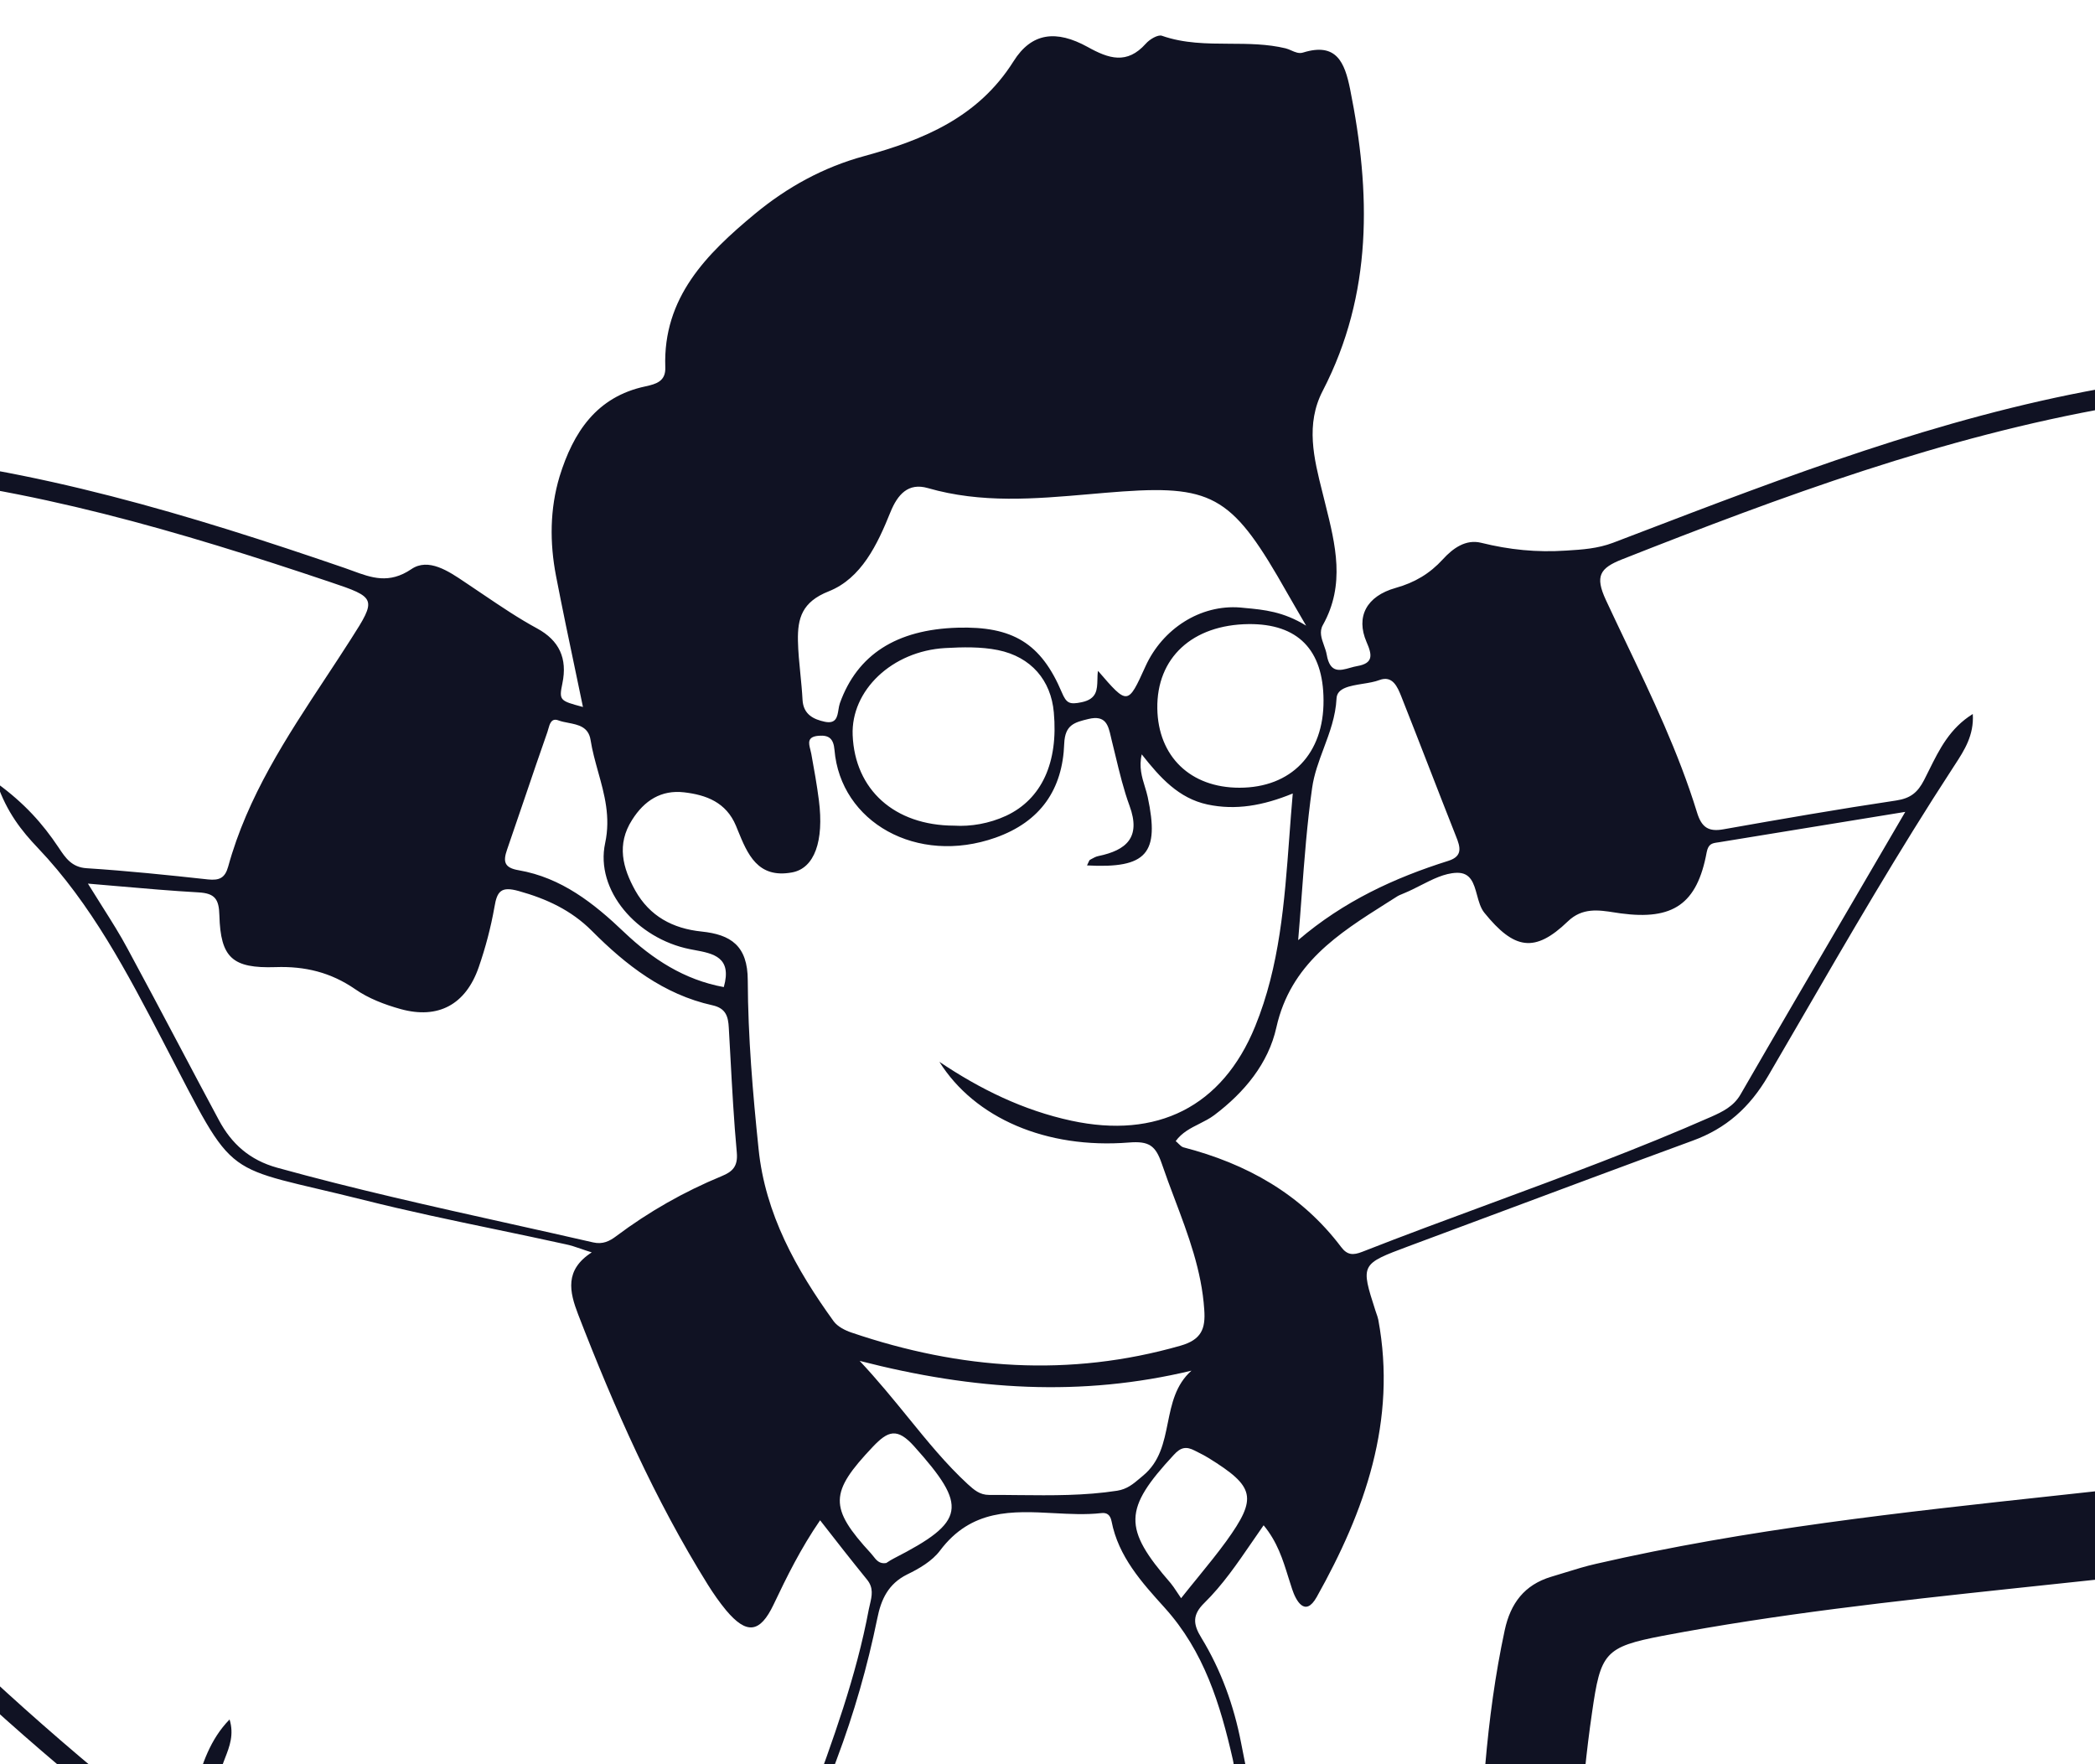 <svg width="57" height="48" viewBox="0 0 57 48" fill="none" xmlns="http://www.w3.org/2000/svg">
<path fill-rule="evenodd" clip-rule="evenodd" d="M3.8 53C4.008 52.378 4.223 51.758 4.441 51.142C4.61 50.663 4.528 50.392 4.126 50.082C1.415 47.982 -1.132 45.718 -3.5 43.283V42.459C-1.126 44.943 1.433 47.266 4.17 49.435C4.849 49.973 4.947 49.766 5.164 49.103C5.216 48.952 5.262 48.798 5.31 48.644C5.508 47.994 5.71 47.331 6.246 46.782C6.372 47.194 6.245 47.52 6.125 47.828C6.095 47.906 6.065 47.983 6.039 48.06C5.941 48.358 5.842 48.655 5.743 48.953C5.295 50.302 4.847 51.651 4.402 53H3.8ZM61.697 36.325C61.099 37.245 60.478 38.152 59.839 39.048C59.654 39.306 59.478 39.569 59.276 39.872C59.176 40.021 59.07 40.18 58.953 40.352C59.52 40.305 60.068 40.259 60.605 40.213C60.974 40.182 61.337 40.151 61.697 40.121V42.495C59.357 42.731 57.018 42.976 54.681 43.228C51.523 43.565 48.365 43.913 45.245 44.505C43.653 44.809 43.549 44.972 43.316 46.592C43.005 48.718 42.898 50.86 42.846 53H40.172C40.184 52.571 40.197 52.142 40.212 51.712C40.293 49.245 40.418 46.782 40.94 44.353C41.098 43.619 41.478 43.119 42.201 42.901C42.327 42.864 42.453 42.825 42.578 42.786C42.859 42.699 43.139 42.612 43.424 42.548C47.545 41.6 51.738 41.146 55.932 40.692C56.473 40.634 57.015 40.575 57.556 40.515L57.581 40.513C57.95 40.471 58.247 40.437 58.491 40.086C59.59 38.504 60.671 36.912 61.697 35.287V36.325ZM61.697 10.298C60.183 10.145 58.66 10.304 57.149 10.577C52.765 11.37 48.628 12.953 44.493 14.536C44.291 14.613 44.089 14.691 43.886 14.768C43.468 14.925 43.06 14.953 42.614 14.98C41.81 15.034 41.065 14.958 40.299 14.768C39.88 14.665 39.532 14.915 39.255 15.219C38.902 15.605 38.494 15.85 37.972 15.996C37.179 16.219 36.885 16.779 37.179 17.464C37.337 17.823 37.369 18.045 36.929 18.122C36.866 18.132 36.8 18.151 36.735 18.169C36.46 18.247 36.185 18.325 36.097 17.812C36.082 17.728 36.053 17.645 36.023 17.562C35.956 17.374 35.888 17.186 35.994 17.002C36.607 15.905 36.336 14.822 36.061 13.721C36.046 13.661 36.031 13.6 36.016 13.539C36.003 13.489 35.99 13.438 35.978 13.387C35.748 12.474 35.515 11.543 35.989 10.632C37.353 7.995 37.298 5.234 36.733 2.424C36.586 1.701 36.364 1.147 35.456 1.429C35.343 1.466 35.238 1.419 35.133 1.373C35.081 1.35 35.03 1.328 34.978 1.315C34.478 1.195 33.966 1.192 33.453 1.19C32.834 1.187 32.214 1.184 31.613 0.973C31.504 0.935 31.276 1.071 31.173 1.19C30.662 1.761 30.167 1.598 29.591 1.277C28.743 0.81 28.069 0.88 27.575 1.669C26.613 3.196 25.123 3.805 23.52 4.245C22.4 4.549 21.416 5.093 20.536 5.821C19.226 6.908 18.035 8.093 18.101 9.99C18.117 10.371 17.861 10.447 17.562 10.512C16.225 10.795 15.595 11.768 15.225 12.963C14.959 13.849 14.954 14.762 15.127 15.665C15.3 16.558 15.487 17.452 15.677 18.353C15.738 18.646 15.8 18.941 15.861 19.236L15.849 19.232C15.236 19.067 15.204 19.059 15.301 18.594C15.443 17.91 15.214 17.426 14.617 17.1C14.111 16.826 13.638 16.506 13.165 16.187C13.028 16.094 12.89 16.001 12.752 15.909C12.719 15.887 12.684 15.864 12.649 15.84C12.207 15.541 11.655 15.168 11.192 15.485C10.585 15.896 10.105 15.719 9.591 15.53C9.52 15.504 9.449 15.478 9.377 15.453C5.174 14.009 0.93 12.723 -3.5 12.338V12.877C0.799 13.244 4.904 14.463 8.975 15.833C10.241 16.257 10.257 16.284 9.545 17.393C9.321 17.745 9.091 18.093 8.862 18.441C7.795 20.059 6.731 21.673 6.208 23.579C6.121 23.889 5.969 23.959 5.659 23.927C4.561 23.807 3.458 23.693 2.354 23.622C1.952 23.596 1.78 23.338 1.603 23.072C1.596 23.061 1.589 23.051 1.582 23.041C1.164 22.416 0.669 21.856 -0.086 21.307C0.186 22.1 0.588 22.606 1.028 23.068C2.49 24.605 3.456 26.456 4.425 28.313L4.436 28.335C5.474 30.323 5.841 31.146 6.472 31.607C7.083 32.053 7.944 32.158 9.904 32.65C11.096 32.95 12.298 33.201 13.499 33.451C14.127 33.582 14.756 33.714 15.383 33.852C15.521 33.879 15.653 33.924 15.807 33.977C15.895 34.008 15.991 34.041 16.1 34.074C15.356 34.553 15.492 35.145 15.731 35.765C16.715 38.309 17.812 40.793 19.258 43.114C19.411 43.358 19.574 43.592 19.753 43.809C20.313 44.478 20.677 44.434 21.047 43.657C21.411 42.891 21.786 42.13 22.313 41.363C22.753 41.929 23.166 42.456 23.59 42.978C23.773 43.201 23.722 43.421 23.669 43.65C23.658 43.694 23.648 43.738 23.639 43.782C23.296 45.617 22.658 47.355 22.02 49.091C21.788 49.721 21.557 50.35 21.34 50.984C21.111 51.651 20.909 52.324 20.727 53H21.047C21.531 51.265 22.127 49.56 22.764 47.87C23.237 46.614 23.601 45.342 23.868 44.038C23.971 43.516 24.167 43.092 24.683 42.836C25.009 42.679 25.362 42.472 25.574 42.19C26.428 41.05 27.549 41.109 28.671 41.169C29.106 41.192 29.541 41.215 29.961 41.168C30.102 41.151 30.205 41.2 30.243 41.391C30.428 42.35 31.066 43.055 31.684 43.738L31.689 43.744C32.76 44.929 33.2 46.369 33.543 47.875C33.652 48.352 33.411 48.347 33.141 48.343C33.103 48.342 33.064 48.342 33.026 48.342C32.826 48.344 32.626 48.346 32.426 48.347C30.892 48.36 29.359 48.373 27.83 48.484C27.156 48.533 26.824 48.772 26.591 49.386C26.142 50.583 25.722 51.789 25.322 53H29.894C30.047 52.724 30.215 52.455 30.39 52.191C30.727 51.691 31.01 51.582 31.336 52.218C31.467 52.477 31.593 52.737 31.711 53H35.016C34.568 51.144 34.126 49.287 33.766 47.413C33.57 46.402 33.222 45.44 32.689 44.565C32.456 44.19 32.439 43.934 32.765 43.614C33.264 43.124 33.658 42.548 34.065 41.955C34.168 41.804 34.273 41.651 34.38 41.499C34.752 41.947 34.904 42.434 35.053 42.915C35.087 43.023 35.121 43.131 35.157 43.239C35.255 43.537 35.505 44.021 35.825 43.45C37.135 41.113 38.011 38.656 37.5 35.906C37.487 35.845 37.466 35.784 37.444 35.723C37.437 35.702 37.43 35.682 37.423 35.661L37.423 35.661C37.016 34.395 37.016 34.395 38.326 33.906C39.069 33.629 39.812 33.352 40.556 33.075C42.386 32.392 44.218 31.708 46.05 31.036C46.963 30.704 47.604 30.134 48.109 29.27C48.388 28.792 48.665 28.314 48.943 27.836C50.301 25.493 51.662 23.148 53.143 20.877C53.159 20.852 53.176 20.826 53.193 20.8C53.446 20.411 53.711 20.002 53.675 19.426C53.05 19.813 52.766 20.388 52.488 20.948C52.442 21.041 52.396 21.134 52.349 21.225C52.175 21.562 51.98 21.72 51.594 21.779C50.023 22.013 48.463 22.285 46.897 22.562C46.484 22.638 46.294 22.513 46.169 22.095C45.67 20.476 44.942 18.952 44.215 17.43C44.039 17.061 43.863 16.692 43.691 16.322C43.392 15.676 43.527 15.458 44.131 15.219C48.484 13.501 52.865 11.882 57.496 11.072C58.885 10.828 60.297 10.664 61.697 10.847V10.298ZM29.617 23.456C29.607 23.478 29.594 23.507 29.575 23.546C31.205 23.633 31.553 23.22 31.227 21.687C31.207 21.594 31.179 21.501 31.15 21.407C31.069 21.144 30.984 20.868 31.064 20.524C31.564 21.16 32.07 21.72 32.852 21.888C33.619 22.051 34.363 21.921 35.173 21.589C35.138 21.988 35.108 22.384 35.079 22.779C34.947 24.554 34.818 26.285 34.151 27.922C33.255 30.123 31.472 30.992 29.151 30.492C27.841 30.21 26.667 29.634 25.558 28.889C26.52 30.422 28.466 31.264 30.716 31.085C31.26 31.041 31.439 31.166 31.608 31.656C31.719 31.982 31.84 32.304 31.962 32.627C32.329 33.6 32.696 34.573 32.765 35.634C32.803 36.151 32.689 36.45 32.118 36.613C29.096 37.477 26.123 37.26 23.177 36.259C22.998 36.2 22.791 36.096 22.683 35.95C21.661 34.536 20.818 33.025 20.639 31.259C20.481 29.737 20.351 28.204 20.345 26.677C20.345 25.726 19.878 25.427 19.09 25.345C18.302 25.264 17.677 24.927 17.285 24.231C16.943 23.617 16.769 22.975 17.198 22.307C17.53 21.779 17.992 21.486 18.611 21.557C19.215 21.627 19.758 21.828 20.025 22.47C20.04 22.507 20.056 22.545 20.071 22.583C20.337 23.236 20.612 23.911 21.552 23.736C22.161 23.622 22.422 22.883 22.28 21.774C22.226 21.35 22.15 20.932 22.074 20.513L22.074 20.513C22.067 20.476 22.058 20.437 22.048 20.399C22.001 20.216 21.957 20.041 22.28 20.018C22.558 19.997 22.677 20.1 22.704 20.399C22.867 22.372 24.949 23.546 27.085 22.791C28.314 22.356 28.912 21.475 28.955 20.23C28.977 19.72 29.232 19.654 29.613 19.562C30.087 19.447 30.153 19.736 30.224 20.045C30.23 20.072 30.237 20.1 30.243 20.127C30.28 20.271 30.314 20.416 30.349 20.561C30.46 21.022 30.571 21.484 30.733 21.926C31.048 22.785 30.646 23.133 29.885 23.291C29.818 23.304 29.755 23.339 29.695 23.372C29.682 23.38 29.669 23.387 29.656 23.394C29.642 23.401 29.635 23.417 29.617 23.456ZM48.924 22.564C49.867 22.41 50.831 22.252 51.838 22.089C51.33 22.961 50.828 23.819 50.332 24.667C49.322 26.393 48.334 28.082 47.354 29.78C47.169 30.101 46.865 30.248 46.56 30.384C44.585 31.254 42.561 32.001 40.538 32.749C39.377 33.178 38.216 33.606 37.065 34.058C36.815 34.156 36.657 34.151 36.489 33.928C35.401 32.487 33.918 31.661 32.195 31.215C32.15 31.201 32.111 31.163 32.068 31.121C32.044 31.096 32.018 31.071 31.988 31.047C32.155 30.815 32.395 30.694 32.632 30.575C32.773 30.504 32.913 30.433 33.037 30.34C33.858 29.721 34.51 28.933 34.727 27.954C35.114 26.224 36.41 25.404 37.72 24.575C37.81 24.519 37.899 24.462 37.989 24.405C38.044 24.367 38.105 24.342 38.165 24.318C38.182 24.311 38.2 24.303 38.217 24.296C38.363 24.236 38.508 24.162 38.653 24.088C38.977 23.923 39.3 23.758 39.63 23.747C40.017 23.733 40.1 24.037 40.186 24.351C40.234 24.527 40.282 24.706 40.386 24.834C41.196 25.834 41.755 25.938 42.658 25.068C43.05 24.69 43.492 24.758 43.923 24.825C43.981 24.834 44.04 24.843 44.098 24.851C45.517 25.041 46.175 24.601 46.435 23.187C46.48 22.959 46.583 22.944 46.724 22.922C46.738 22.92 46.752 22.918 46.767 22.916C47.481 22.8 48.197 22.683 48.924 22.564ZM2.78 24.66C2.656 24.464 2.527 24.26 2.392 24.041C2.643 24.062 2.887 24.083 3.126 24.104C3.927 24.174 4.668 24.238 5.409 24.28C5.844 24.307 5.958 24.459 5.969 24.905C6.001 26.057 6.322 26.351 7.496 26.313C8.295 26.285 8.996 26.454 9.659 26.91C10.024 27.166 10.469 27.334 10.899 27.454C11.921 27.737 12.671 27.334 13.024 26.318C13.209 25.785 13.355 25.231 13.453 24.677C13.524 24.242 13.638 24.111 14.111 24.242C14.872 24.454 15.541 24.764 16.1 25.323C17.03 26.258 18.057 27.057 19.383 27.351C19.753 27.432 19.813 27.661 19.829 27.965C19.844 28.229 19.859 28.492 19.873 28.756C19.92 29.625 19.967 30.495 20.047 31.362C20.079 31.732 19.932 31.878 19.639 31.998C18.612 32.422 17.655 32.966 16.764 33.634C16.584 33.77 16.399 33.862 16.139 33.803C15.391 33.631 14.642 33.465 13.893 33.298C11.767 32.825 9.642 32.352 7.54 31.77C6.795 31.563 6.3 31.123 5.953 30.471C5.591 29.798 5.234 29.123 4.877 28.448C4.412 27.57 3.947 26.691 3.474 25.818C3.269 25.433 3.036 25.065 2.78 24.66ZM35.255 16.538C35.332 16.67 35.423 16.824 35.537 17.023C34.917 16.639 34.389 16.589 33.877 16.542C33.833 16.537 33.788 16.533 33.744 16.529C32.657 16.442 31.629 17.11 31.167 18.127C30.684 19.192 30.684 19.192 29.874 18.252C29.861 18.331 29.859 18.413 29.858 18.492C29.851 18.764 29.845 19.017 29.433 19.105C29.096 19.176 29.015 19.133 28.89 18.839C28.325 17.502 27.553 17.034 26.053 17.078C24.389 17.127 23.324 17.812 22.851 19.133C22.833 19.184 22.823 19.245 22.813 19.306C22.782 19.501 22.75 19.7 22.444 19.638C22.139 19.573 21.857 19.442 21.835 19.04C21.823 18.803 21.799 18.567 21.776 18.331C21.746 18.032 21.716 17.732 21.71 17.431C21.699 16.822 21.819 16.377 22.547 16.089C23.438 15.735 23.873 14.811 24.226 13.936C24.422 13.453 24.71 13.126 25.243 13.279C26.701 13.7 28.156 13.574 29.62 13.447C29.929 13.42 30.238 13.393 30.548 13.371C33.053 13.197 33.57 13.567 35.021 16.132C35.092 16.259 35.164 16.382 35.255 16.538ZM27.379 22.193C26.911 22.41 26.406 22.492 25.96 22.464C24.33 22.459 23.259 21.481 23.199 20.002C23.15 18.785 24.27 17.714 25.716 17.632C26.194 17.605 26.689 17.594 27.151 17.687C28.058 17.872 28.596 18.513 28.672 19.383C28.797 20.747 28.341 21.741 27.379 22.193ZM23.389 37.026C26.509 37.83 29.423 38.01 32.417 37.292C31.983 37.678 31.878 38.197 31.773 38.713C31.666 39.243 31.559 39.771 31.097 40.151C31.068 40.175 31.041 40.198 31.014 40.221C30.832 40.375 30.665 40.516 30.395 40.559C29.508 40.696 28.617 40.687 27.726 40.678C27.454 40.675 27.183 40.672 26.911 40.673C26.656 40.673 26.504 40.537 26.33 40.38C25.74 39.836 25.238 39.218 24.706 38.564C24.301 38.067 23.88 37.549 23.389 37.026ZM39.407 23.421C37.94 23.883 36.559 24.519 35.32 25.579C35.355 25.172 35.386 24.764 35.416 24.356C35.489 23.38 35.562 22.403 35.7 21.437C35.752 21.065 35.883 20.715 36.015 20.361C36.176 19.929 36.34 19.492 36.364 19.002C36.378 18.717 36.725 18.662 37.073 18.605C37.237 18.579 37.402 18.552 37.532 18.502C37.892 18.368 38.023 18.694 38.126 18.948L38.13 18.959C38.38 19.589 38.626 20.222 38.872 20.855C39.118 21.489 39.364 22.122 39.614 22.753C39.733 23.046 39.804 23.296 39.407 23.421ZM33.977 16.98C35.309 16.969 36.005 17.676 36.01 19.051C36.021 20.508 35.13 21.432 33.722 21.432C32.39 21.432 31.51 20.584 31.488 19.279C31.466 17.899 32.439 16.996 33.977 16.98ZM18.894 25.848C19.406 25.943 19.924 26.04 19.693 26.856C18.617 26.66 17.747 26.09 16.986 25.367C16.155 24.573 15.274 23.878 14.111 23.677C13.72 23.611 13.682 23.443 13.796 23.117C13.957 22.653 14.114 22.189 14.272 21.725C14.477 21.121 14.682 20.517 14.894 19.915C14.902 19.892 14.909 19.865 14.917 19.837C14.956 19.697 15.002 19.527 15.193 19.6C15.276 19.631 15.369 19.649 15.464 19.667C15.734 19.72 16.011 19.774 16.068 20.133C16.114 20.426 16.194 20.711 16.273 20.997C16.445 21.611 16.617 22.229 16.465 22.937C16.187 24.226 17.334 25.535 18.764 25.823C18.807 25.832 18.85 25.84 18.894 25.848ZM24.151 42.501C24.138 42.51 24.125 42.519 24.112 42.526C23.928 42.558 23.841 42.445 23.755 42.334C23.736 42.311 23.718 42.288 23.699 42.266C22.547 41.015 22.569 40.608 23.748 39.363C24.161 38.928 24.411 38.836 24.873 39.352C26.335 40.983 26.286 41.396 24.319 42.401C24.259 42.431 24.202 42.468 24.151 42.501ZM32.595 42.913C32.447 43.094 32.294 43.282 32.135 43.483C32.088 43.415 32.048 43.355 32.013 43.301C31.954 43.212 31.906 43.14 31.852 43.075C30.548 41.575 30.569 41.059 31.934 39.586C32.129 39.368 32.282 39.352 32.504 39.466C32.538 39.484 32.573 39.502 32.608 39.519C32.7 39.565 32.792 39.612 32.88 39.667C34.146 40.45 34.217 40.749 33.363 41.934C33.126 42.26 32.87 42.574 32.595 42.913Z" fill="#101223"/>
</svg>
